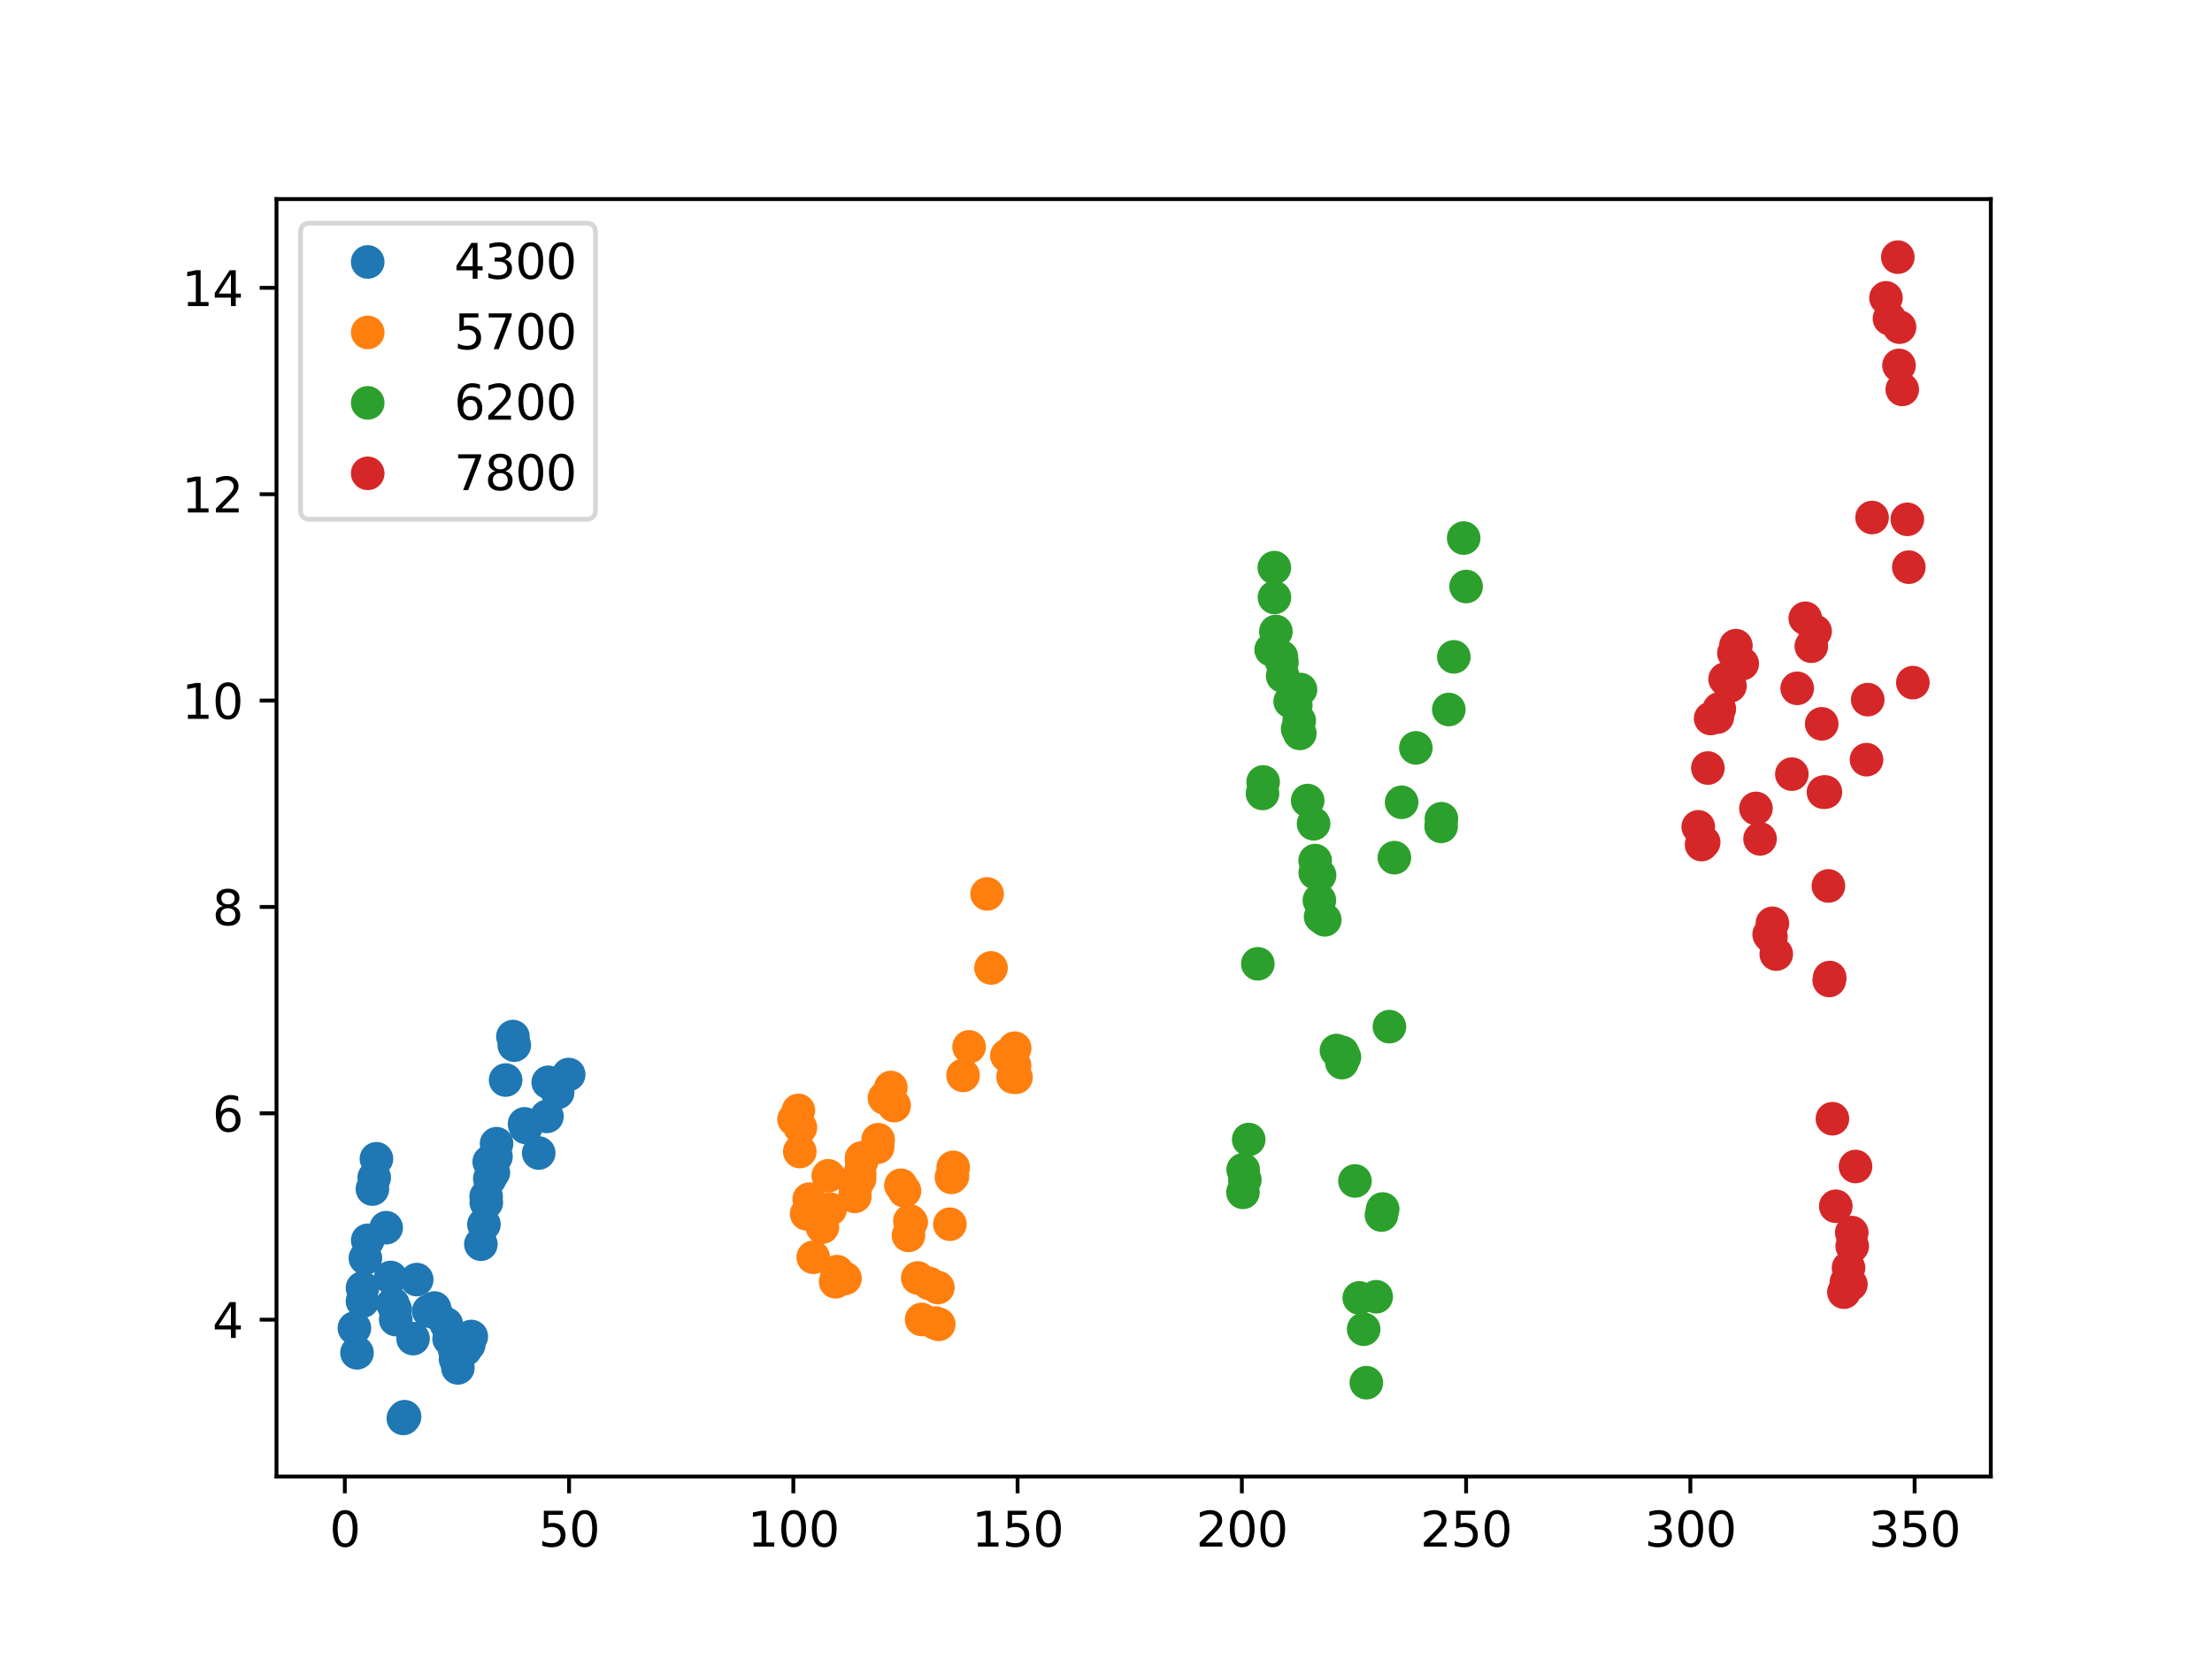 <?xml version="1.0" encoding="utf-8" standalone="no"?>
<!DOCTYPE svg PUBLIC "-//W3C//DTD SVG 1.1//EN"
  "http://www.w3.org/Graphics/SVG/1.1/DTD/svg11.dtd">
<svg xmlns:xlink="http://www.w3.org/1999/xlink" width="460.8pt" height="345.6pt" viewBox="0 0 460.8 345.6" xmlns="http://www.w3.org/2000/svg" version="1.1">
 <defs>
  <style type="text/css">*{stroke-linejoin: round; stroke-linecap: butt}</style>
 </defs>
 <g id="figure_1">
  <g id="patch_1">
   <path d="M 0 345.6 
L 460.8 345.6 
L 460.8 0 
L 0 0 
z
" style="fill: #ffffff"/>
  </g>
  <g id="axes_1">
   <g id="patch_2">
    <path d="M 57.6 307.584 
L 414.72 307.584 
L 414.72 41.472 
L 57.6 41.472 
z
" style="fill: #ffffff"/>
   </g>
   <g id="matplotlib.axis_1">
    <g id="xtick_1">
     <g id="line2d_1">
      <defs>
       <path id="m3797b5bd33" d="M 0 0 
L 0 3.5 
" style="stroke: #000000; stroke-width: 0.8"/>
      </defs>
      <g>
       <use xlink:href="#m3797b5bd33" x="71.831" y="307.584" style="stroke: #000000; stroke-width: 0.8"/>
      </g>
     </g>
     <g id="text_1">
      <!-- 0 -->
      <g transform="translate(68.649 322.182)scale(0.1 -0.1)">
       <defs>
        <path id="DejaVuSans-30" d="M 2034 4250 
Q 1547 4250 1301 3770 
Q 1056 3291 1056 2328 
Q 1056 1369 1301 889 
Q 1547 409 2034 409 
Q 2525 409 2770 889 
Q 3016 1369 3016 2328 
Q 3016 3291 2770 3770 
Q 2525 4250 2034 4250 
z
M 2034 4750 
Q 2819 4750 3233 4129 
Q 3647 3509 3647 2328 
Q 3647 1150 3233 529 
Q 2819 -91 2034 -91 
Q 1250 -91 836 529 
Q 422 1150 422 2328 
Q 422 3509 836 4129 
Q 1250 4750 2034 4750 
z
" transform="scale(0.016)"/>
       </defs>
       <use xlink:href="#DejaVuSans-30"/>
      </g>
     </g>
    </g>
    <g id="xtick_2">
     <g id="line2d_2">
      <g>
       <use xlink:href="#m3797b5bd33" x="118.548" y="307.584" style="stroke: #000000; stroke-width: 0.8"/>
      </g>
     </g>
     <g id="text_2">
      <!-- 50 -->
      <g transform="translate(112.185 322.182)scale(0.1 -0.1)">
       <defs>
        <path id="DejaVuSans-35" d="M 691 4666 
L 3169 4666 
L 3169 4134 
L 1269 4134 
L 1269 2991 
Q 1406 3038 1543 3061 
Q 1681 3084 1819 3084 
Q 2600 3084 3056 2656 
Q 3513 2228 3513 1497 
Q 3513 744 3044 326 
Q 2575 -91 1722 -91 
Q 1428 -91 1123 -41 
Q 819 9 494 109 
L 494 744 
Q 775 591 1075 516 
Q 1375 441 1709 441 
Q 2250 441 2565 725 
Q 2881 1009 2881 1497 
Q 2881 1984 2565 2268 
Q 2250 2553 1709 2553 
Q 1456 2553 1204 2497 
Q 953 2441 691 2322 
L 691 4666 
z
" transform="scale(0.016)"/>
       </defs>
       <use xlink:href="#DejaVuSans-35"/>
       <use xlink:href="#DejaVuSans-30" x="63.623"/>
      </g>
     </g>
    </g>
    <g id="xtick_3">
     <g id="line2d_3">
      <g>
       <use xlink:href="#m3797b5bd33" x="165.265" y="307.584" style="stroke: #000000; stroke-width: 0.8"/>
      </g>
     </g>
     <g id="text_3">
      <!-- 100 -->
      <g transform="translate(155.721 322.182)scale(0.1 -0.1)">
       <defs>
        <path id="DejaVuSans-31" d="M 794 531 
L 1825 531 
L 1825 4091 
L 703 3866 
L 703 4441 
L 1819 4666 
L 2450 4666 
L 2450 531 
L 3481 531 
L 3481 0 
L 794 0 
L 794 531 
z
" transform="scale(0.016)"/>
       </defs>
       <use xlink:href="#DejaVuSans-31"/>
       <use xlink:href="#DejaVuSans-30" x="63.623"/>
       <use xlink:href="#DejaVuSans-30" x="127.246"/>
      </g>
     </g>
    </g>
    <g id="xtick_4">
     <g id="line2d_4">
      <g>
       <use xlink:href="#m3797b5bd33" x="211.982" y="307.584" style="stroke: #000000; stroke-width: 0.8"/>
      </g>
     </g>
     <g id="text_4">
      <!-- 150 -->
      <g transform="translate(202.439 322.182)scale(0.1 -0.1)">
       <use xlink:href="#DejaVuSans-31"/>
       <use xlink:href="#DejaVuSans-35" x="63.623"/>
       <use xlink:href="#DejaVuSans-30" x="127.246"/>
      </g>
     </g>
    </g>
    <g id="xtick_5">
     <g id="line2d_5">
      <g>
       <use xlink:href="#m3797b5bd33" x="258.7" y="307.584" style="stroke: #000000; stroke-width: 0.8"/>
      </g>
     </g>
     <g id="text_5">
      <!-- 200 -->
      <g transform="translate(249.156 322.182)scale(0.1 -0.1)">
       <defs>
        <path id="DejaVuSans-32" d="M 1228 531 
L 3431 531 
L 3431 0 
L 469 0 
L 469 531 
Q 828 903 1448 1529 
Q 2069 2156 2228 2338 
Q 2531 2678 2651 2914 
Q 2772 3150 2772 3378 
Q 2772 3750 2511 3984 
Q 2250 4219 1831 4219 
Q 1534 4219 1204 4116 
Q 875 4013 500 3803 
L 500 4441 
Q 881 4594 1212 4672 
Q 1544 4750 1819 4750 
Q 2544 4750 2975 4387 
Q 3406 4025 3406 3419 
Q 3406 3131 3298 2873 
Q 3191 2616 2906 2266 
Q 2828 2175 2409 1742 
Q 1991 1309 1228 531 
z
" transform="scale(0.016)"/>
       </defs>
       <use xlink:href="#DejaVuSans-32"/>
       <use xlink:href="#DejaVuSans-30" x="63.623"/>
       <use xlink:href="#DejaVuSans-30" x="127.246"/>
      </g>
     </g>
    </g>
    <g id="xtick_6">
     <g id="line2d_6">
      <g>
       <use xlink:href="#m3797b5bd33" x="305.417" y="307.584" style="stroke: #000000; stroke-width: 0.8"/>
      </g>
     </g>
     <g id="text_6">
      <!-- 250 -->
      <g transform="translate(295.873 322.182)scale(0.1 -0.1)">
       <use xlink:href="#DejaVuSans-32"/>
       <use xlink:href="#DejaVuSans-35" x="63.623"/>
       <use xlink:href="#DejaVuSans-30" x="127.246"/>
      </g>
     </g>
    </g>
    <g id="xtick_7">
     <g id="line2d_7">
      <g>
       <use xlink:href="#m3797b5bd33" x="352.134" y="307.584" style="stroke: #000000; stroke-width: 0.8"/>
      </g>
     </g>
     <g id="text_7">
      <!-- 300 -->
      <g transform="translate(342.59 322.182)scale(0.1 -0.1)">
       <defs>
        <path id="DejaVuSans-33" d="M 2597 2516 
Q 3050 2419 3304 2112 
Q 3559 1806 3559 1356 
Q 3559 666 3084 287 
Q 2609 -91 1734 -91 
Q 1441 -91 1130 -33 
Q 819 25 488 141 
L 488 750 
Q 750 597 1062 519 
Q 1375 441 1716 441 
Q 2309 441 2620 675 
Q 2931 909 2931 1356 
Q 2931 1769 2642 2001 
Q 2353 2234 1838 2234 
L 1294 2234 
L 1294 2753 
L 1863 2753 
Q 2328 2753 2575 2939 
Q 2822 3125 2822 3475 
Q 2822 3834 2567 4026 
Q 2313 4219 1838 4219 
Q 1578 4219 1281 4162 
Q 984 4106 628 3988 
L 628 4550 
Q 988 4650 1302 4700 
Q 1616 4750 1894 4750 
Q 2613 4750 3031 4423 
Q 3450 4097 3450 3541 
Q 3450 3153 3228 2886 
Q 3006 2619 2597 2516 
z
" transform="scale(0.016)"/>
       </defs>
       <use xlink:href="#DejaVuSans-33"/>
       <use xlink:href="#DejaVuSans-30" x="63.623"/>
       <use xlink:href="#DejaVuSans-30" x="127.246"/>
      </g>
     </g>
    </g>
    <g id="xtick_8">
     <g id="line2d_8">
      <g>
       <use xlink:href="#m3797b5bd33" x="398.851" y="307.584" style="stroke: #000000; stroke-width: 0.8"/>
      </g>
     </g>
     <g id="text_8">
      <!-- 350 -->
      <g transform="translate(389.308 322.182)scale(0.1 -0.1)">
       <use xlink:href="#DejaVuSans-33"/>
       <use xlink:href="#DejaVuSans-35" x="63.623"/>
       <use xlink:href="#DejaVuSans-30" x="127.246"/>
      </g>
     </g>
    </g>
   </g>
   <g id="matplotlib.axis_2">
    <g id="ytick_1">
     <g id="line2d_9">
      <defs>
       <path id="mea8c46d58a" d="M 0 0 
L -3.5 0 
" style="stroke: #000000; stroke-width: 0.8"/>
      </defs>
      <g>
       <use xlink:href="#mea8c46d58a" x="57.6" y="274.913" style="stroke: #000000; stroke-width: 0.8"/>
      </g>
     </g>
     <g id="text_9">
      <!-- 4 -->
      <g transform="translate(44.237 278.712)scale(0.1 -0.1)">
       <defs>
        <path id="DejaVuSans-34" d="M 2419 4116 
L 825 1625 
L 2419 1625 
L 2419 4116 
z
M 2253 4666 
L 3047 4666 
L 3047 1625 
L 3713 1625 
L 3713 1100 
L 3047 1100 
L 3047 0 
L 2419 0 
L 2419 1100 
L 313 1100 
L 313 1709 
L 2253 4666 
z
" transform="scale(0.016)"/>
       </defs>
       <use xlink:href="#DejaVuSans-34"/>
      </g>
     </g>
    </g>
    <g id="ytick_2">
     <g id="line2d_10">
      <g>
       <use xlink:href="#mea8c46d58a" x="57.6" y="231.923" style="stroke: #000000; stroke-width: 0.8"/>
      </g>
     </g>
     <g id="text_10">
      <!-- 6 -->
      <g transform="translate(44.237 235.722)scale(0.1 -0.1)">
       <defs>
        <path id="DejaVuSans-36" d="M 2113 2584 
Q 1688 2584 1439 2293 
Q 1191 2003 1191 1497 
Q 1191 994 1439 701 
Q 1688 409 2113 409 
Q 2538 409 2786 701 
Q 3034 994 3034 1497 
Q 3034 2003 2786 2293 
Q 2538 2584 2113 2584 
z
M 3366 4563 
L 3366 3988 
Q 3128 4100 2886 4159 
Q 2644 4219 2406 4219 
Q 1781 4219 1451 3797 
Q 1122 3375 1075 2522 
Q 1259 2794 1537 2939 
Q 1816 3084 2150 3084 
Q 2853 3084 3261 2657 
Q 3669 2231 3669 1497 
Q 3669 778 3244 343 
Q 2819 -91 2113 -91 
Q 1303 -91 875 529 
Q 447 1150 447 2328 
Q 447 3434 972 4092 
Q 1497 4750 2381 4750 
Q 2619 4750 2861 4703 
Q 3103 4656 3366 4563 
z
" transform="scale(0.016)"/>
       </defs>
       <use xlink:href="#DejaVuSans-36"/>
      </g>
     </g>
    </g>
    <g id="ytick_3">
     <g id="line2d_11">
      <g>
       <use xlink:href="#mea8c46d58a" x="57.6" y="188.933" style="stroke: #000000; stroke-width: 0.8"/>
      </g>
     </g>
     <g id="text_11">
      <!-- 8 -->
      <g transform="translate(44.237 192.732)scale(0.1 -0.1)">
       <defs>
        <path id="DejaVuSans-38" d="M 2034 2216 
Q 1584 2216 1326 1975 
Q 1069 1734 1069 1313 
Q 1069 891 1326 650 
Q 1584 409 2034 409 
Q 2484 409 2743 651 
Q 3003 894 3003 1313 
Q 3003 1734 2745 1975 
Q 2488 2216 2034 2216 
z
M 1403 2484 
Q 997 2584 770 2862 
Q 544 3141 544 3541 
Q 544 4100 942 4425 
Q 1341 4750 2034 4750 
Q 2731 4750 3128 4425 
Q 3525 4100 3525 3541 
Q 3525 3141 3298 2862 
Q 3072 2584 2669 2484 
Q 3125 2378 3379 2068 
Q 3634 1759 3634 1313 
Q 3634 634 3220 271 
Q 2806 -91 2034 -91 
Q 1263 -91 848 271 
Q 434 634 434 1313 
Q 434 1759 690 2068 
Q 947 2378 1403 2484 
z
M 1172 3481 
Q 1172 3119 1398 2916 
Q 1625 2713 2034 2713 
Q 2441 2713 2670 2916 
Q 2900 3119 2900 3481 
Q 2900 3844 2670 4047 
Q 2441 4250 2034 4250 
Q 1625 4250 1398 4047 
Q 1172 3844 1172 3481 
z
" transform="scale(0.016)"/>
       </defs>
       <use xlink:href="#DejaVuSans-38"/>
      </g>
     </g>
    </g>
    <g id="ytick_4">
     <g id="line2d_12">
      <g>
       <use xlink:href="#mea8c46d58a" x="57.6" y="145.943" style="stroke: #000000; stroke-width: 0.8"/>
      </g>
     </g>
     <g id="text_12">
      <!-- 10 -->
      <g transform="translate(37.875 149.742)scale(0.1 -0.1)">
       <use xlink:href="#DejaVuSans-31"/>
       <use xlink:href="#DejaVuSans-30" x="63.623"/>
      </g>
     </g>
    </g>
    <g id="ytick_5">
     <g id="line2d_13">
      <g>
       <use xlink:href="#mea8c46d58a" x="57.6" y="102.953" style="stroke: #000000; stroke-width: 0.8"/>
      </g>
     </g>
     <g id="text_13">
      <!-- 12 -->
      <g transform="translate(37.875 106.752)scale(0.1 -0.1)">
       <use xlink:href="#DejaVuSans-31"/>
       <use xlink:href="#DejaVuSans-32" x="63.623"/>
      </g>
     </g>
    </g>
    <g id="ytick_6">
     <g id="line2d_14">
      <g>
       <use xlink:href="#mea8c46d58a" x="57.6" y="59.963" style="stroke: #000000; stroke-width: 0.8"/>
      </g>
     </g>
     <g id="text_14">
      <!-- 14 -->
      <g transform="translate(37.875 63.762)scale(0.1 -0.1)">
       <use xlink:href="#DejaVuSans-31"/>
       <use xlink:href="#DejaVuSans-34" x="63.623"/>
      </g>
     </g>
    </g>
   </g>
   <g id="line2d_15">
    <defs>
     <path id="m05eb18674f" d="M 0 3 
C 0.796 3 1.559 2.684 2.121 2.121 
C 2.684 1.559 3 0.796 3 0 
C 3 -0.796 2.684 -1.559 2.121 -2.121 
C 1.559 -2.684 0.796 -3 0 -3 
C -0.796 -3 -1.559 -2.684 -2.121 -2.121 
C -2.684 -1.559 -3 -0.796 -3 0 
C -3 0.796 -2.684 1.559 -2.121 2.121 
C -1.559 2.684 -0.796 3 0 3 
z
" style="stroke: #1f77b4"/>
    </defs>
    <g clip-path="url(#p2e6d023310)">
     <use xlink:href="#m05eb18674f" x="113.939" y="232.565" style="fill: #1f77b4; stroke: #1f77b4"/>
     <use xlink:href="#m05eb18674f" x="84.287" y="295.127" style="fill: #1f77b4; stroke: #1f77b4"/>
     <use xlink:href="#m05eb18674f" x="107.134" y="217.723" style="fill: #1f77b4; stroke: #1f77b4"/>
     <use xlink:href="#m05eb18674f" x="90.83" y="273.54" style="fill: #1f77b4; stroke: #1f77b4"/>
     <use xlink:href="#m05eb18674f" x="100.812" y="255.06" style="fill: #1f77b4; stroke: #1f77b4"/>
     <use xlink:href="#m05eb18674f" x="96.907" y="281.182" style="fill: #1f77b4; stroke: #1f77b4"/>
     <use xlink:href="#m05eb18674f" x="101.915" y="242.023" style="fill: #1f77b4; stroke: #1f77b4"/>
     <use xlink:href="#m05eb18674f" x="106.853" y="215.935" style="fill: #1f77b4; stroke: #1f77b4"/>
     <use xlink:href="#m05eb18674f" x="86.047" y="278.857" style="fill: #1f77b4; stroke: #1f77b4"/>
     <use xlink:href="#m05eb18674f" x="77.957" y="245.321" style="fill: #1f77b4; stroke: #1f77b4"/>
     <use xlink:href="#m05eb18674f" x="82.323" y="272.774" style="fill: #1f77b4; stroke: #1f77b4"/>
     <use xlink:href="#m05eb18674f" x="105.332" y="224.99" style="fill: #1f77b4; stroke: #1f77b4"/>
     <use xlink:href="#m05eb18674f" x="102.779" y="244.264" style="fill: #1f77b4; stroke: #1f77b4"/>
     <use xlink:href="#m05eb18674f" x="92.962" y="275.804" style="fill: #1f77b4; stroke: #1f77b4"/>
     <use xlink:href="#m05eb18674f" x="94.901" y="283.147" style="fill: #1f77b4; stroke: #1f77b4"/>
     <use xlink:href="#m05eb18674f" x="76.119" y="262.096" style="fill: #1f77b4; stroke: #1f77b4"/>
     <use xlink:href="#m05eb18674f" x="77.579" y="247.703" style="fill: #1f77b4; stroke: #1f77b4"/>
     <use xlink:href="#m05eb18674f" x="102.033" y="245.541" style="fill: #1f77b4; stroke: #1f77b4"/>
     <use xlink:href="#m05eb18674f" x="103.442" y="238.253" style="fill: #1f77b4; stroke: #1f77b4"/>
     <use xlink:href="#m05eb18674f" x="81.854" y="271.641" style="fill: #1f77b4; stroke: #1f77b4"/>
     <use xlink:href="#m05eb18674f" x="109.276" y="234.12" style="fill: #1f77b4; stroke: #1f77b4"/>
     <use xlink:href="#m05eb18674f" x="80.448" y="255.754" style="fill: #1f77b4; stroke: #1f77b4"/>
     <use xlink:href="#m05eb18674f" x="75.516" y="271.072" style="fill: #1f77b4; stroke: #1f77b4"/>
     <use xlink:href="#m05eb18674f" x="89.306" y="273.111" style="fill: #1f77b4; stroke: #1f77b4"/>
     <use xlink:href="#m05eb18674f" x="94.686" y="281.087" style="fill: #1f77b4; stroke: #1f77b4"/>
     <use xlink:href="#m05eb18674f" x="95.384" y="284.956" style="fill: #1f77b4; stroke: #1f77b4"/>
     <use xlink:href="#m05eb18674f" x="81.39" y="266.122" style="fill: #1f77b4; stroke: #1f77b4"/>
     <use xlink:href="#m05eb18674f" x="101.305" y="250.514" style="fill: #1f77b4; stroke: #1f77b4"/>
     <use xlink:href="#m05eb18674f" x="73.833" y="276.665" style="fill: #1f77b4; stroke: #1f77b4"/>
     <use xlink:href="#m05eb18674f" x="118.47" y="223.838" style="fill: #1f77b4; stroke: #1f77b4"/>
     <use xlink:href="#m05eb18674f" x="93.675" y="277.643" style="fill: #1f77b4; stroke: #1f77b4"/>
     <use xlink:href="#m05eb18674f" x="98.179" y="278.415" style="fill: #1f77b4; stroke: #1f77b4"/>
     <use xlink:href="#m05eb18674f" x="97.648" y="280.154" style="fill: #1f77b4; stroke: #1f77b4"/>
     <use xlink:href="#m05eb18674f" x="114.207" y="225.465" style="fill: #1f77b4; stroke: #1f77b4"/>
     <use xlink:href="#m05eb18674f" x="90.498" y="272.485" style="fill: #1f77b4; stroke: #1f77b4"/>
     <use xlink:href="#m05eb18674f" x="75.517" y="268.303" style="fill: #1f77b4; stroke: #1f77b4"/>
     <use xlink:href="#m05eb18674f" x="74.37" y="281.817" style="fill: #1f77b4; stroke: #1f77b4"/>
     <use xlink:href="#m05eb18674f" x="116.161" y="227.593" style="fill: #1f77b4; stroke: #1f77b4"/>
     <use xlink:href="#m05eb18674f" x="76.606" y="258.379" style="fill: #1f77b4; stroke: #1f77b4"/>
     <use xlink:href="#m05eb18674f" x="112.224" y="240.196" style="fill: #1f77b4; stroke: #1f77b4"/>
     <use xlink:href="#m05eb18674f" x="78.418" y="241.396" style="fill: #1f77b4; stroke: #1f77b4"/>
     <use xlink:href="#m05eb18674f" x="84.022" y="295.488" style="fill: #1f77b4; stroke: #1f77b4"/>
     <use xlink:href="#m05eb18674f" x="97.292" y="280.108" style="fill: #1f77b4; stroke: #1f77b4"/>
     <use xlink:href="#m05eb18674f" x="109.534" y="234.865" style="fill: #1f77b4; stroke: #1f77b4"/>
     <use xlink:href="#m05eb18674f" x="100.177" y="259.187" style="fill: #1f77b4; stroke: #1f77b4"/>
     <use xlink:href="#m05eb18674f" x="93.561" y="278.909" style="fill: #1f77b4; stroke: #1f77b4"/>
     <use xlink:href="#m05eb18674f" x="82.435" y="274.893" style="fill: #1f77b4; stroke: #1f77b4"/>
     <use xlink:href="#m05eb18674f" x="103.319" y="240.955" style="fill: #1f77b4; stroke: #1f77b4"/>
     <use xlink:href="#m05eb18674f" x="86.812" y="266.562" style="fill: #1f77b4; stroke: #1f77b4"/>
     <use xlink:href="#m05eb18674f" x="101.272" y="249.243" style="fill: #1f77b4; stroke: #1f77b4"/>
    </g>
   </g>
   <g id="line2d_16">
    <defs>
     <path id="m92561a7f30" d="M 0 3 
C 0.796 3 1.559 2.684 2.121 2.121 
C 2.684 1.559 3 0.796 3 0 
C 3 -0.796 2.684 -1.559 2.121 -2.121 
C 1.559 -2.684 0.796 -3 0 -3 
C -0.796 -3 -1.559 -2.684 -2.121 -2.121 
C -2.684 -1.559 -3 -0.796 -3 0 
C -3 0.796 -2.684 1.559 -2.121 2.121 
C -1.559 2.684 -0.796 3 0 3 
z
" style="stroke: #ff7f0e"/>
    </defs>
    <g clip-path="url(#p2e6d023310)">
     <use xlink:href="#m92561a7f30" x="171.032" y="252.868" style="fill: #ff7f0e; stroke: #ff7f0e"/>
     <use xlink:href="#m92561a7f30" x="187.678" y="246.91" style="fill: #ff7f0e; stroke: #ff7f0e"/>
     <use xlink:href="#m92561a7f30" x="206.449" y="201.637" style="fill: #ff7f0e; stroke: #ff7f0e"/>
     <use xlink:href="#m92561a7f30" x="165.416" y="233.17" style="fill: #ff7f0e; stroke: #ff7f0e"/>
     <use xlink:href="#m92561a7f30" x="188.422" y="248.086" style="fill: #ff7f0e; stroke: #ff7f0e"/>
     <use xlink:href="#m92561a7f30" x="182.83" y="238.987" style="fill: #ff7f0e; stroke: #ff7f0e"/>
     <use xlink:href="#m92561a7f30" x="198.57" y="243.183" style="fill: #ff7f0e; stroke: #ff7f0e"/>
     <use xlink:href="#m92561a7f30" x="197.878" y="255.024" style="fill: #ff7f0e; stroke: #ff7f0e"/>
     <use xlink:href="#m92561a7f30" x="171.321" y="255.639" style="fill: #ff7f0e; stroke: #ff7f0e"/>
     <use xlink:href="#m92561a7f30" x="205.631" y="186.217" style="fill: #ff7f0e; stroke: #ff7f0e"/>
     <use xlink:href="#m92561a7f30" x="179.478" y="241.223" style="fill: #ff7f0e; stroke: #ff7f0e"/>
     <use xlink:href="#m92561a7f30" x="169.409" y="261.913" style="fill: #ff7f0e; stroke: #ff7f0e"/>
     <use xlink:href="#m92561a7f30" x="179.084" y="244.625" style="fill: #ff7f0e; stroke: #ff7f0e"/>
     <use xlink:href="#m92561a7f30" x="184.258" y="228.728" style="fill: #ff7f0e; stroke: #ff7f0e"/>
     <use xlink:href="#m92561a7f30" x="211.648" y="224.423" style="fill: #ff7f0e; stroke: #ff7f0e"/>
     <use xlink:href="#m92561a7f30" x="201.878" y="218.086" style="fill: #ff7f0e; stroke: #ff7f0e"/>
     <use xlink:href="#m92561a7f30" x="193.564" y="267.367" style="fill: #ff7f0e; stroke: #ff7f0e"/>
     <use xlink:href="#m92561a7f30" x="198.423" y="245.019" style="fill: #ff7f0e; stroke: #ff7f0e"/>
     <use xlink:href="#m92561a7f30" x="191.987" y="274.866" style="fill: #ff7f0e; stroke: #ff7f0e"/>
     <use xlink:href="#m92561a7f30" x="166.324" y="231.324" style="fill: #ff7f0e; stroke: #ff7f0e"/>
     <use xlink:href="#m92561a7f30" x="189.257" y="257.357" style="fill: #ff7f0e; stroke: #ff7f0e"/>
     <use xlink:href="#m92561a7f30" x="211.376" y="218.356" style="fill: #ff7f0e; stroke: #ff7f0e"/>
     <use xlink:href="#m92561a7f30" x="172.945" y="251.9" style="fill: #ff7f0e; stroke: #ff7f0e"/>
     <use xlink:href="#m92561a7f30" x="186.267" y="230.309" style="fill: #ff7f0e; stroke: #ff7f0e"/>
     <use xlink:href="#m92561a7f30" x="176.028" y="266.314" style="fill: #ff7f0e; stroke: #ff7f0e"/>
     <use xlink:href="#m92561a7f30" x="178.083" y="249.233" style="fill: #ff7f0e; stroke: #ff7f0e"/>
     <use xlink:href="#m92561a7f30" x="194.842" y="275.611" style="fill: #ff7f0e; stroke: #ff7f0e"/>
     <use xlink:href="#m92561a7f30" x="211.358" y="221.975" style="fill: #ff7f0e; stroke: #ff7f0e"/>
     <use xlink:href="#m92561a7f30" x="211.052" y="224.374" style="fill: #ff7f0e; stroke: #ff7f0e"/>
     <use xlink:href="#m92561a7f30" x="179.055" y="245.623" style="fill: #ff7f0e; stroke: #ff7f0e"/>
     <use xlink:href="#m92561a7f30" x="174.371" y="264.91" style="fill: #ff7f0e; stroke: #ff7f0e"/>
     <use xlink:href="#m92561a7f30" x="189.543" y="254.36" style="fill: #ff7f0e; stroke: #ff7f0e"/>
     <use xlink:href="#m92561a7f30" x="172.539" y="244.943" style="fill: #ff7f0e; stroke: #ff7f0e"/>
     <use xlink:href="#m92561a7f30" x="189.816" y="254.591" style="fill: #ff7f0e; stroke: #ff7f0e"/>
     <use xlink:href="#m92561a7f30" x="195.559" y="275.88" style="fill: #ff7f0e; stroke: #ff7f0e"/>
     <use xlink:href="#m92561a7f30" x="168.037" y="252.864" style="fill: #ff7f0e; stroke: #ff7f0e"/>
     <use xlink:href="#m92561a7f30" x="211.115" y="224.187" style="fill: #ff7f0e; stroke: #ff7f0e"/>
     <use xlink:href="#m92561a7f30" x="185.576" y="226.55" style="fill: #ff7f0e; stroke: #ff7f0e"/>
     <use xlink:href="#m92561a7f30" x="166.743" y="234.91" style="fill: #ff7f0e; stroke: #ff7f0e"/>
     <use xlink:href="#m92561a7f30" x="191.185" y="266.226" style="fill: #ff7f0e; stroke: #ff7f0e"/>
     <use xlink:href="#m92561a7f30" x="198.202" y="245.265" style="fill: #ff7f0e; stroke: #ff7f0e"/>
     <use xlink:href="#m92561a7f30" x="166.611" y="239.885" style="fill: #ff7f0e; stroke: #ff7f0e"/>
     <use xlink:href="#m92561a7f30" x="182.934" y="237.426" style="fill: #ff7f0e; stroke: #ff7f0e"/>
     <use xlink:href="#m92561a7f30" x="209.745" y="219.89" style="fill: #ff7f0e; stroke: #ff7f0e"/>
     <use xlink:href="#m92561a7f30" x="179.484" y="241.931" style="fill: #ff7f0e; stroke: #ff7f0e"/>
     <use xlink:href="#m92561a7f30" x="200.621" y="224.03" style="fill: #ff7f0e; stroke: #ff7f0e"/>
     <use xlink:href="#m92561a7f30" x="174.077" y="267.022" style="fill: #ff7f0e; stroke: #ff7f0e"/>
     <use xlink:href="#m92561a7f30" x="168.574" y="249.819" style="fill: #ff7f0e; stroke: #ff7f0e"/>
     <use xlink:href="#m92561a7f30" x="178.178" y="247.546" style="fill: #ff7f0e; stroke: #ff7f0e"/>
     <use xlink:href="#m92561a7f30" x="195.382" y="268.22" style="fill: #ff7f0e; stroke: #ff7f0e"/>
    </g>
   </g>
   <g id="line2d_17">
    <defs>
     <path id="m3f6364d4c3" d="M 0 3 
C 0.796 3 1.559 2.684 2.121 2.121 
C 2.684 1.559 3 0.796 3 0 
C 3 -0.796 2.684 -1.559 2.121 -2.121 
C 1.559 -2.684 0.796 -3 0 -3 
C -0.796 -3 -1.559 -2.684 -2.121 -2.121 
C -2.684 -1.559 -3 -0.796 -3 0 
C -3 0.796 -2.684 1.559 -2.121 2.121 
C -1.559 2.684 -0.796 3 0 3 
z
" style="stroke: #2ca02c"/>
    </defs>
    <g clip-path="url(#p2e6d023310)">
     <use xlink:href="#m3f6364d4c3" x="289.44" y="213.87" style="fill: #2ca02c; stroke: #2ca02c"/>
     <use xlink:href="#m3f6364d4c3" x="272.408" y="166.773" style="fill: #2ca02c; stroke: #2ca02c"/>
     <use xlink:href="#m3f6364d4c3" x="265.793" y="131.555" style="fill: #2ca02c; stroke: #2ca02c"/>
     <use xlink:href="#m3f6364d4c3" x="270.773" y="152.785" style="fill: #2ca02c; stroke: #2ca02c"/>
     <use xlink:href="#m3f6364d4c3" x="259.322" y="245.758" style="fill: #2ca02c; stroke: #2ca02c"/>
     <use xlink:href="#m3f6364d4c3" x="294.947" y="155.797" style="fill: #2ca02c; stroke: #2ca02c"/>
     <use xlink:href="#m3f6364d4c3" x="300.213" y="172.149" style="fill: #2ca02c; stroke: #2ca02c"/>
     <use xlink:href="#m3f6364d4c3" x="290.477" y="178.668" style="fill: #2ca02c; stroke: #2ca02c"/>
     <use xlink:href="#m3f6364d4c3" x="305.414" y="122.181" style="fill: #2ca02c; stroke: #2ca02c"/>
     <use xlink:href="#m3f6364d4c3" x="282.262" y="246.013" style="fill: #2ca02c; stroke: #2ca02c"/>
     <use xlink:href="#m3f6364d4c3" x="275.107" y="190.977" style="fill: #2ca02c; stroke: #2ca02c"/>
     <use xlink:href="#m3f6364d4c3" x="288.035" y="251.857" style="fill: #2ca02c; stroke: #2ca02c"/>
     <use xlink:href="#m3f6364d4c3" x="286.689" y="270.138" style="fill: #2ca02c; stroke: #2ca02c"/>
     <use xlink:href="#m3f6364d4c3" x="291.981" y="167.129" style="fill: #2ca02c; stroke: #2ca02c"/>
     <use xlink:href="#m3f6364d4c3" x="270.327" y="151.854" style="fill: #2ca02c; stroke: #2ca02c"/>
     <use xlink:href="#m3f6364d4c3" x="270.649" y="150.132" style="fill: #2ca02c; stroke: #2ca02c"/>
     <use xlink:href="#m3f6364d4c3" x="273.644" y="171.605" style="fill: #2ca02c; stroke: #2ca02c"/>
     <use xlink:href="#m3f6364d4c3" x="258.933" y="248.388" style="fill: #2ca02c; stroke: #2ca02c"/>
     <use xlink:href="#m3f6364d4c3" x="279.543" y="221.366" style="fill: #2ca02c; stroke: #2ca02c"/>
     <use xlink:href="#m3f6364d4c3" x="263.136" y="162.895" style="fill: #2ca02c; stroke: #2ca02c"/>
     <use xlink:href="#m3f6364d4c3" x="274.891" y="182.335" style="fill: #2ca02c; stroke: #2ca02c"/>
     <use xlink:href="#m3f6364d4c3" x="266.939" y="136.812" style="fill: #2ca02c; stroke: #2ca02c"/>
     <use xlink:href="#m3f6364d4c3" x="270.914" y="143.638" style="fill: #2ca02c; stroke: #2ca02c"/>
     <use xlink:href="#m3f6364d4c3" x="278.409" y="218.845" style="fill: #2ca02c; stroke: #2ca02c"/>
     <use xlink:href="#m3f6364d4c3" x="274.854" y="187.549" style="fill: #2ca02c; stroke: #2ca02c"/>
     <use xlink:href="#m3f6364d4c3" x="279.627" y="219.235" style="fill: #2ca02c; stroke: #2ca02c"/>
     <use xlink:href="#m3f6364d4c3" x="269.938" y="146.925" style="fill: #2ca02c; stroke: #2ca02c"/>
     <use xlink:href="#m3f6364d4c3" x="301.816" y="147.803" style="fill: #2ca02c; stroke: #2ca02c"/>
     <use xlink:href="#m3f6364d4c3" x="284.636" y="288.04" style="fill: #2ca02c; stroke: #2ca02c"/>
     <use xlink:href="#m3f6364d4c3" x="273.988" y="181.812" style="fill: #2ca02c; stroke: #2ca02c"/>
     <use xlink:href="#m3f6364d4c3" x="265.468" y="118.253" style="fill: #2ca02c; stroke: #2ca02c"/>
     <use xlink:href="#m3f6364d4c3" x="284.078" y="276.895" style="fill: #2ca02c; stroke: #2ca02c"/>
     <use xlink:href="#m3f6364d4c3" x="287.78" y="253.118" style="fill: #2ca02c; stroke: #2ca02c"/>
     <use xlink:href="#m3f6364d4c3" x="302.858" y="136.836" style="fill: #2ca02c; stroke: #2ca02c"/>
     <use xlink:href="#m3f6364d4c3" x="265.493" y="124.46" style="fill: #2ca02c; stroke: #2ca02c"/>
     <use xlink:href="#m3f6364d4c3" x="262.029" y="200.776" style="fill: #2ca02c; stroke: #2ca02c"/>
     <use xlink:href="#m3f6364d4c3" x="275.978" y="191.616" style="fill: #2ca02c; stroke: #2ca02c"/>
     <use xlink:href="#m3f6364d4c3" x="304.911" y="112.09" style="fill: #2ca02c; stroke: #2ca02c"/>
     <use xlink:href="#m3f6364d4c3" x="267.047" y="137.958" style="fill: #2ca02c; stroke: #2ca02c"/>
     <use xlink:href="#m3f6364d4c3" x="280.069" y="220.204" style="fill: #2ca02c; stroke: #2ca02c"/>
     <use xlink:href="#m3f6364d4c3" x="258.977" y="243.677" style="fill: #2ca02c; stroke: #2ca02c"/>
     <use xlink:href="#m3f6364d4c3" x="260.129" y="237.385" style="fill: #2ca02c; stroke: #2ca02c"/>
     <use xlink:href="#m3f6364d4c3" x="300.276" y="170.558" style="fill: #2ca02c; stroke: #2ca02c"/>
     <use xlink:href="#m3f6364d4c3" x="273.97" y="179.282" style="fill: #2ca02c; stroke: #2ca02c"/>
     <use xlink:href="#m3f6364d4c3" x="283.159" y="270.384" style="fill: #2ca02c; stroke: #2ca02c"/>
     <use xlink:href="#m3f6364d4c3" x="267.207" y="140.825" style="fill: #2ca02c; stroke: #2ca02c"/>
     <use xlink:href="#m3f6364d4c3" x="268.771" y="146.116" style="fill: #2ca02c; stroke: #2ca02c"/>
     <use xlink:href="#m3f6364d4c3" x="269.538" y="145.705" style="fill: #2ca02c; stroke: #2ca02c"/>
     <use xlink:href="#m3f6364d4c3" x="263.003" y="165.292" style="fill: #2ca02c; stroke: #2ca02c"/>
     <use xlink:href="#m3f6364d4c3" x="264.805" y="135.352" style="fill: #2ca02c; stroke: #2ca02c"/>
    </g>
   </g>
   <g id="line2d_18">
    <defs>
     <path id="m33c2ece672" d="M 0 3 
C 0.796 3 1.559 2.684 2.121 2.121 
C 2.684 1.559 3 0.796 3 0 
C 3 -0.796 2.684 -1.559 2.121 -2.121 
C 1.559 -2.684 0.796 -3 0 -3 
C -0.796 -3 -1.559 -2.684 -2.121 -2.121 
C -2.684 -1.559 -3 -0.796 -3 0 
C -3 0.796 -2.684 1.559 -2.121 2.121 
C -1.559 2.684 -0.796 3 0 3 
z
" style="stroke: #d62728"/>
    </defs>
    <g clip-path="url(#p2e6d023310)">
     <use xlink:href="#m33c2ece672" x="362.945" y="138.265" style="fill: #d62728; stroke: #d62728"/>
     <use xlink:href="#m33c2ece672" x="385.754" y="256.775" style="fill: #d62728; stroke: #d62728"/>
     <use xlink:href="#m33c2ece672" x="384.649" y="267.077" style="fill: #d62728; stroke: #d62728"/>
     <use xlink:href="#m33c2ece672" x="360.379" y="142.902" style="fill: #d62728; stroke: #d62728"/>
     <use xlink:href="#m33c2ece672" x="368.543" y="194.663" style="fill: #d62728; stroke: #d62728"/>
     <use xlink:href="#m33c2ece672" x="366.651" y="174.748" style="fill: #d62728; stroke: #d62728"/>
     <use xlink:href="#m33c2ece672" x="380.892" y="184.56" style="fill: #d62728; stroke: #d62728"/>
     <use xlink:href="#m33c2ece672" x="361.209" y="136.06" style="fill: #d62728; stroke: #d62728"/>
     <use xlink:href="#m33c2ece672" x="359.373" y="141.461" style="fill: #d62728; stroke: #d62728"/>
     <use xlink:href="#m33c2ece672" x="353.779" y="172.248" style="fill: #d62728; stroke: #d62728"/>
     <use xlink:href="#m33c2ece672" x="355.781" y="159.996" style="fill: #d62728; stroke: #d62728"/>
     <use xlink:href="#m33c2ece672" x="384.123" y="269.182" style="fill: #d62728; stroke: #d62728"/>
     <use xlink:href="#m33c2ece672" x="381.159" y="203.639" style="fill: #d62728; stroke: #d62728"/>
     <use xlink:href="#m33c2ece672" x="389.079" y="145.743" style="fill: #d62728; stroke: #d62728"/>
     <use xlink:href="#m33c2ece672" x="356.361" y="149.669" style="fill: #d62728; stroke: #d62728"/>
     <use xlink:href="#m33c2ece672" x="382.427" y="251.284" style="fill: #d62728; stroke: #d62728"/>
     <use xlink:href="#m33c2ece672" x="380.27" y="164.996" style="fill: #d62728; stroke: #d62728"/>
     <use xlink:href="#m33c2ece672" x="354.912" y="175.455" style="fill: #d62728; stroke: #d62728"/>
     <use xlink:href="#m33c2ece672" x="379.495" y="150.787" style="fill: #d62728; stroke: #d62728"/>
     <use xlink:href="#m33c2ece672" x="365.794" y="168.41" style="fill: #d62728; stroke: #d62728"/>
     <use xlink:href="#m33c2ece672" x="378.117" y="131.523" style="fill: #d62728; stroke: #d62728"/>
     <use xlink:href="#m33c2ece672" x="354.467" y="175.942" style="fill: #d62728; stroke: #d62728"/>
     <use xlink:href="#m33c2ece672" x="373.275" y="161.268" style="fill: #d62728; stroke: #d62728"/>
     <use xlink:href="#m33c2ece672" x="361.616" y="134.505" style="fill: #d62728; stroke: #d62728"/>
     <use xlink:href="#m33c2ece672" x="385.081" y="264.107" style="fill: #d62728; stroke: #d62728"/>
     <use xlink:href="#m33c2ece672" x="374.388" y="143.392" style="fill: #d62728; stroke: #d62728"/>
     <use xlink:href="#m33c2ece672" x="368.919" y="195.155" style="fill: #d62728; stroke: #d62728"/>
     <use xlink:href="#m33c2ece672" x="389.984" y="107.812" style="fill: #d62728; stroke: #d62728"/>
     <use xlink:href="#m33c2ece672" x="392.881" y="62.055" style="fill: #d62728; stroke: #d62728"/>
     <use xlink:href="#m33c2ece672" x="386.543" y="243.001" style="fill: #d62728; stroke: #d62728"/>
     <use xlink:href="#m33c2ece672" x="357.754" y="149.377" style="fill: #d62728; stroke: #d62728"/>
     <use xlink:href="#m33c2ece672" x="396.277" y="81.12" style="fill: #d62728; stroke: #d62728"/>
     <use xlink:href="#m33c2ece672" x="377.332" y="134.614" style="fill: #d62728; stroke: #d62728"/>
     <use xlink:href="#m33c2ece672" x="398.487" y="142.205" style="fill: #d62728; stroke: #d62728"/>
     <use xlink:href="#m33c2ece672" x="388.831" y="158.256" style="fill: #d62728; stroke: #d62728"/>
     <use xlink:href="#m33c2ece672" x="393.61" y="66.377" style="fill: #d62728; stroke: #d62728"/>
     <use xlink:href="#m33c2ece672" x="385.851" y="259.598" style="fill: #d62728; stroke: #d62728"/>
     <use xlink:href="#m33c2ece672" x="397.331" y="108.187" style="fill: #d62728; stroke: #d62728"/>
     <use xlink:href="#m33c2ece672" x="381.062" y="204.249" style="fill: #d62728; stroke: #d62728"/>
     <use xlink:href="#m33c2ece672" x="369.226" y="192.342" style="fill: #d62728; stroke: #d62728"/>
     <use xlink:href="#m33c2ece672" x="379.862" y="165.028" style="fill: #d62728; stroke: #d62728"/>
     <use xlink:href="#m33c2ece672" x="370.028" y="198.753" style="fill: #d62728; stroke: #d62728"/>
     <use xlink:href="#m33c2ece672" x="395.35" y="53.568" style="fill: #d62728; stroke: #d62728"/>
     <use xlink:href="#m33c2ece672" x="381.727" y="233.049" style="fill: #d62728; stroke: #d62728"/>
     <use xlink:href="#m33c2ece672" x="385.574" y="267.554" style="fill: #d62728; stroke: #d62728"/>
     <use xlink:href="#m33c2ece672" x="397.64" y="118.15" style="fill: #d62728; stroke: #d62728"/>
     <use xlink:href="#m33c2ece672" x="376.076" y="128.796" style="fill: #d62728; stroke: #d62728"/>
     <use xlink:href="#m33c2ece672" x="395.709" y="68.151" style="fill: #d62728; stroke: #d62728"/>
     <use xlink:href="#m33c2ece672" x="395.597" y="76.125" style="fill: #d62728; stroke: #d62728"/>
     <use xlink:href="#m33c2ece672" x="358.164" y="147.676" style="fill: #d62728; stroke: #d62728"/>
    </g>
   </g>
   <g id="patch_3">
    <path d="M 57.6 307.584 
L 57.6 41.472 
" style="fill: none; stroke: #000000; stroke-width: 0.8; stroke-linejoin: miter; stroke-linecap: square"/>
   </g>
   <g id="patch_4">
    <path d="M 414.72 307.584 
L 414.72 41.472 
" style="fill: none; stroke: #000000; stroke-width: 0.8; stroke-linejoin: miter; stroke-linecap: square"/>
   </g>
   <g id="patch_5">
    <path d="M 57.6 307.584 
L 414.72 307.584 
" style="fill: none; stroke: #000000; stroke-width: 0.8; stroke-linejoin: miter; stroke-linecap: square"/>
   </g>
   <g id="patch_6">
    <path d="M 57.6 41.472 
L 414.72 41.472 
" style="fill: none; stroke: #000000; stroke-width: 0.8; stroke-linejoin: miter; stroke-linecap: square"/>
   </g>
   <g id="legend_1">
    <g id="patch_7">
     <path d="M 64.6 108.184 
L 122.05 108.184 
Q 124.05 108.184 124.05 106.184 
L 124.05 48.472 
Q 124.05 46.472 122.05 46.472 
L 64.6 46.472 
Q 62.6 46.472 62.6 48.472 
L 62.6 106.184 
Q 62.6 108.184 64.6 108.184 
z
" style="fill: #ffffff; opacity: 0.8; stroke: #cccccc; stroke-linejoin: miter"/>
    </g>
    <g id="line2d_19">
     <g>
      <use xlink:href="#m05eb18674f" x="76.6" y="54.57" style="fill: #1f77b4; stroke: #1f77b4"/>
     </g>
    </g>
    <g id="text_15">
     <!-- 4300 -->
     <g transform="translate(94.6 58.07)scale(0.1 -0.1)">
      <use xlink:href="#DejaVuSans-34"/>
      <use xlink:href="#DejaVuSans-33" x="63.623"/>
      <use xlink:href="#DejaVuSans-30" x="127.246"/>
      <use xlink:href="#DejaVuSans-30" x="190.869"/>
     </g>
    </g>
    <g id="line2d_20">
     <g>
      <use xlink:href="#m92561a7f30" x="76.6" y="69.249" style="fill: #ff7f0e; stroke: #ff7f0e"/>
     </g>
    </g>
    <g id="text_16">
     <!-- 5700 -->
     <g transform="translate(94.6 72.749)scale(0.1 -0.1)">
      <defs>
       <path id="DejaVuSans-37" d="M 525 4666 
L 3525 4666 
L 3525 4397 
L 1831 0 
L 1172 0 
L 2766 4134 
L 525 4134 
L 525 4666 
z
" transform="scale(0.016)"/>
      </defs>
      <use xlink:href="#DejaVuSans-35"/>
      <use xlink:href="#DejaVuSans-37" x="63.623"/>
      <use xlink:href="#DejaVuSans-30" x="127.246"/>
      <use xlink:href="#DejaVuSans-30" x="190.869"/>
     </g>
    </g>
    <g id="line2d_21">
     <g>
      <use xlink:href="#m3f6364d4c3" x="76.6" y="83.927" style="fill: #2ca02c; stroke: #2ca02c"/>
     </g>
    </g>
    <g id="text_17">
     <!-- 6200 -->
     <g transform="translate(94.6 87.427)scale(0.1 -0.1)">
      <use xlink:href="#DejaVuSans-36"/>
      <use xlink:href="#DejaVuSans-32" x="63.623"/>
      <use xlink:href="#DejaVuSans-30" x="127.246"/>
      <use xlink:href="#DejaVuSans-30" x="190.869"/>
     </g>
    </g>
    <g id="line2d_22">
     <g>
      <use xlink:href="#m33c2ece672" x="76.6" y="98.605" style="fill: #d62728; stroke: #d62728"/>
     </g>
    </g>
    <g id="text_18">
     <!-- 7800 -->
     <g transform="translate(94.6 102.105)scale(0.1 -0.1)">
      <use xlink:href="#DejaVuSans-37"/>
      <use xlink:href="#DejaVuSans-38" x="63.623"/>
      <use xlink:href="#DejaVuSans-30" x="127.246"/>
      <use xlink:href="#DejaVuSans-30" x="190.869"/>
     </g>
    </g>
   </g>
  </g>
 </g>
 <defs>
  <clipPath id="p2e6d023310">
   <rect x="57.6" y="41.472" width="357.12" height="266.112"/>
  </clipPath>
 </defs>
</svg>
